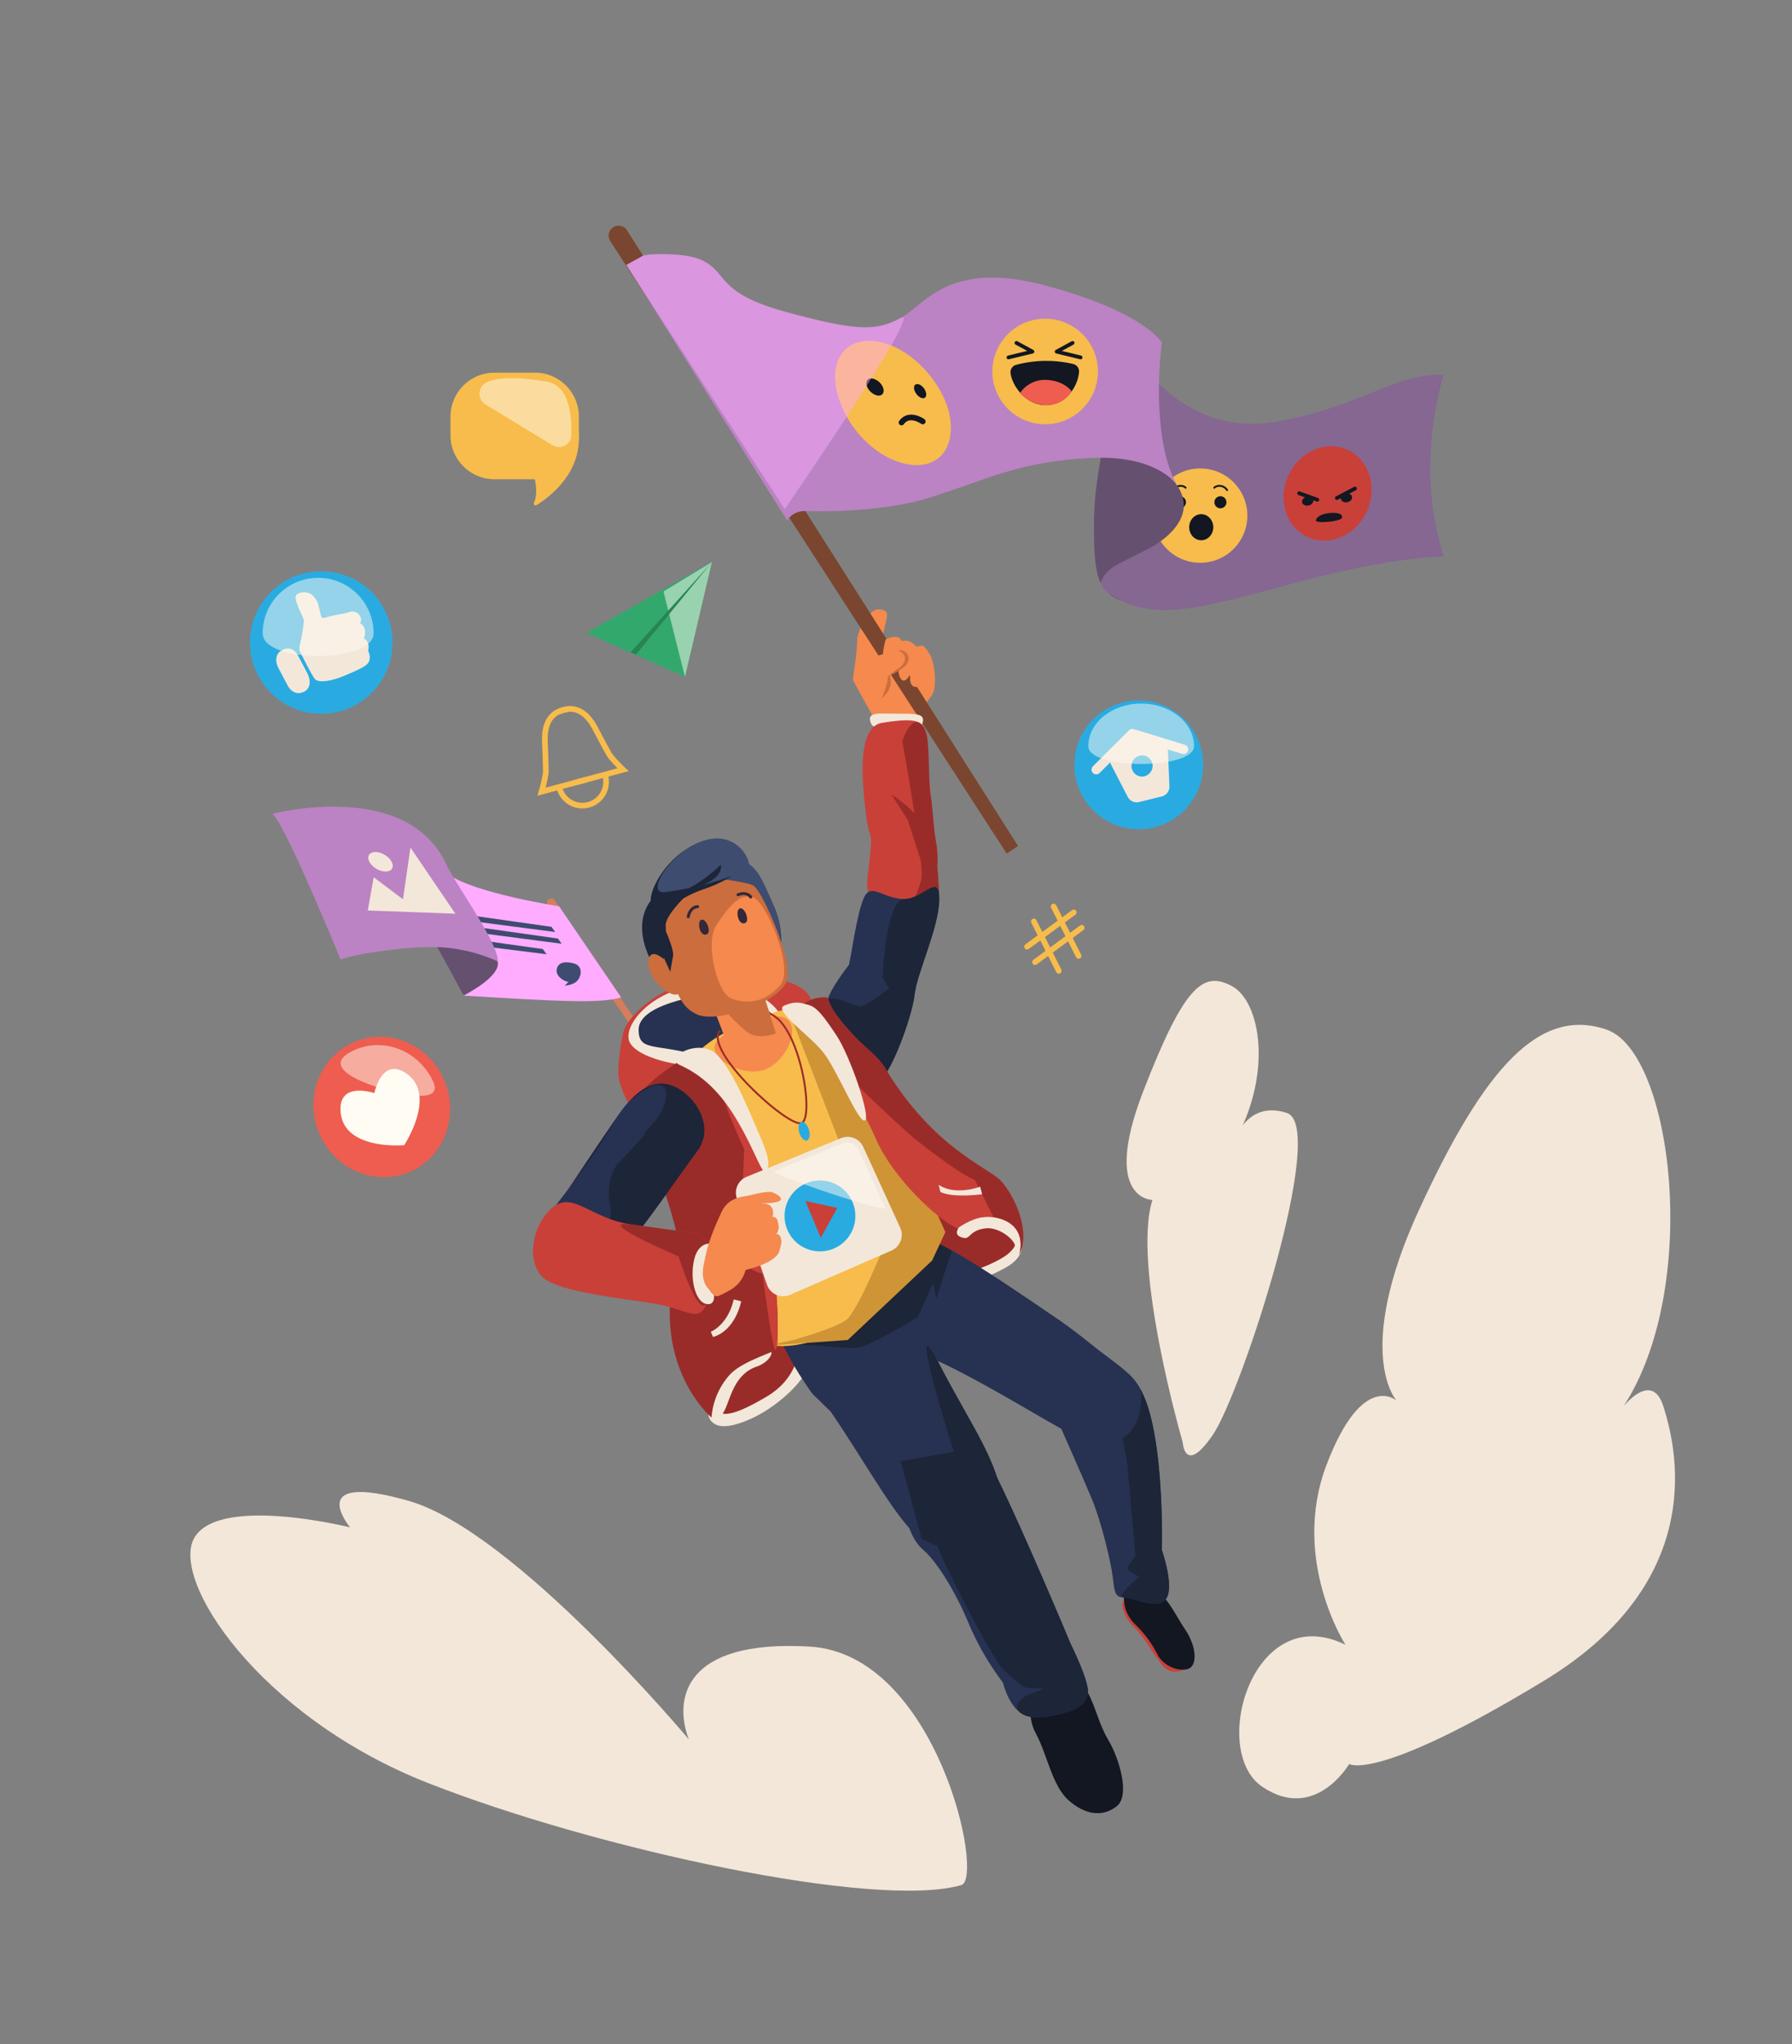 <svg width="947" height="1080" fill="none" xmlns="http://www.w3.org/2000/svg"><rect width="100%" height="100%" fill="#808080" stroke="none"/><path d="M713 932s-18 31-46 12-5-99 44-75c0 0-29-45-10-95s37-34 37-34-23-25 12-101 64-107 99-95 50 136 9 199c0 0 15-19 21 0s26 91-63 145-103 44-103 44zm-205 64c12.49-3.61-13-122-80-126s-72 28-64 49c0 0-92-110-148-126s-31 14-31 14-68-17-82 5 34 95 123 130 237 67 282 54zm117-234s-27-93-16-128c0 0-27 0-5-57s32-64 47-56 22 46 1 83c0 0 6-23 28-16s-24 148-39 170-16 4-16 4zm-117-92s23.62-1.89 29-14l2-1s5 8-8 15-27 12-23 0z" fill="#F3E7D9"/><path d="M534 644s11 12-5 21-40 15-48-5 14-37 32-33 21 17 21 17zm-154 74c-1 3-15 20-1 31s67.09-41.79 42-50.4c-25.09-8.61-40 16.4-41 19.4z" fill="#992C29"/><path d="M422 713s0 15-17 25-22 10-27 8-4 3-2 5 6 5 20-1 29-20 31-28 1-14-5-9z" fill="#F3E7D9"/><path d="M593.77 845.63a4.36 4.36 0 00-.6 2.42c.15 2.74 1.78 7.43 6 11.53 4.55 4.39 10.1 13.29 11.39 15.41a4.9 4.9 0 00.73.9c1.25 1.17 4.29 8.51 11.46 7.19 11.21-2.08 8.6-12.13 2.55-21s-10.57-20.2-19.24-22.4c-6.91-1.79-10.95 3.7-12.29 5.95z" fill="#C94039"/><path d="M594 842c-.43.73.13 4.2.17 5 .15 2.74 1.78 7.43 6 11.53A58.681 58.681 0 01611.6 874c2.4 5 9.19 9.09 15.4 8 6.21-1.09 5.39-12-.66-21s-10.57-20.2-19.24-22.4c-6.95-1.71-11.77 1.15-13.1 3.4z" fill="#121721"/><path d="M560 753s12 27 17 39 10 33 11 41 1 11 6 11 17 7 22 1-2-26-2-26 2-73-15-90c-21.59-21.59-39 12-39 24z" fill="#273252"/><path d="M596 777l4 45a59.237 59.237 0 00-4 6c-1 2 6 5 6 5s-13 11-8 11 17 7 22 1-2-26-2-26 2-73-15-90c-21.59-21.59-3 36-3 48z" fill="#1D2538"/><path d="M546.64 896.5s-5.1 8.52.86 19.59 8.51 27.25 17 34.92c8.49 7.67 17.88 9.37 25.55 3.41 7.67-5.96.85-26.41-4.26-34.92-5.11-8.51-6.68-17.48-11-25.35-4.32-7.87-17.93-9.57-28.15 2.35z" fill="#121721"/><path d="M497 658c5 0 62 38 78 51s28 19 28 29-4 17-11 21-13 6-31-4-47-28-70-38-24-28-15-44 21-15 21-15z" fill="#273252"/><path d="M575 709c16 13 28 19 28 29s-3 18-10 22l-7-11 5-10-43-49s11 6 27 19zm-97 89c.75 3.93 3 15 10 21s17 22 24 39a148.063 148.063 0 0018 31s3 13 11 17 25-2 25-2 9-3 9-10-9-25-9-25-43-103-49-105-43 13-39 34z" fill="#273252"/><path d="M495 816c.75 3.93 29 61 36 67s9 9 14 9 9 0 2 2-14 8-6 12 25-2 25-2 9-3 9-10-9-25-9-25-43-103-49-105-26 31-22 52z" fill="#1D2538"/><path d="M407 691s2 17 22 45c.76 1.06 9.5 9.12 10.23 10.19C457.84 773.39 476 807 487 813c18.85 10.28 40 8 42-14s-15-44-33-79-35-67-63-54-26 25-26 25z" fill="#273252"/><path d="M504 767l-28 5 11 41s38 22 42-14c2.44-22-15-44-33-79s8 47 8 47zm-88.23-56c2.23-2 32.23 2 38.23 1s31-16 31-16l8-18s2 9 2 8 8-25 8-25-7-5-12-5c-6 0-75.23 55-75.23 55z" fill="#1D2538"/><path d="M365 581c-3.7-3.7-63.15-92.31-71.92-105.39a2.19 2.19 0 00-2.81-.74 2.191 2.191 0 00-1.15 1.42 2.202 2.202 0 00.32 1.8L363 585l2-4z" fill="#D77D5B"/><path d="M295.46 478.84S251 472 237 462s-18-7-11 13 19 51 19 51 45 3 62 3 21.21-2.07 21.21-2.07l-32.75-48.09z" fill="#FFACFF"/><path d="M258.04 497.4l28.8 4.03 2.01 2.75-29.67-3.72-1.14-3.06zm-3.42-7.2l40.21 5.69 2 2.75-41.07-5.38-1.14-3.06zm-3.42-6.2l40.21 5.7 2 2.74-41.07-5.37-1.14-3.07zm52.35 25.13c-2.07-.59-7.35-1.83-9 1.85-2 4.58 3.91 7.78 5.91 7.78l-2 2s3.83-.19 6-2c3.05-2.51 3.7-8.31-.91-9.63z" fill="#3E4C6F"/><path d="M229 497c1 1 16 29 16 29s20-10 18-18-34-11-34-11z" fill="#665070"/><path d="M263 508s-10.49-5.53-26.75-7.26C219.99 499.01 187 504 180 507c0 0-29-71-36-77 0 0 26-7 52-2s36 20 40 29 28 42 27 51z" fill="#BB83C3"/><path d="M207.54 457.56c-.07 2.6-3.07 3.68-6.66 2.4-3.59-1.28-6.37-4.35-6.27-6.9.1-2.55 3-3.61 6.57-2.4 3.57 1.21 6.43 4.34 6.36 6.9z" fill="#F3E7D9"/><path d="M194.36 481.07l3.12-17.57 15.48 11.65 3.94-27.34 23.75 34.95-46.29-1.69z" fill="#F3E7D9"/><path d="M429.45 534.1c2.21-22.06-45.23-20.19-68.89-13.8-14.64 4-28.73 16.87-31 24.58-.78 2.64-3.58 17.42-2.59 24.68 1.07 7.93 16 39.38 28.62 33.57 17.31-7.95 71.64-46.96 73.86-69.03z" fill="#C94039"/><path d="M414.83 544.64c.3-15.39-24.27-27.94-45.95-24.49-25.25 4-38.34 20.61-36.64 29 1.7 8.39 22.39 14.3 40 14.29 17.61-.01 42.45-11.94 42.59-18.8z" fill="#F3E7D9"/><path d="M366.91 557.08c-21.36-5.69-29.29-1.7-29.43-12.9-.19-15 38.94-19.32 48-20.55 9.06-1.23 34.32 16.56 31.61 34.37-2.71 17.81-28.82 4.77-50.18-.92z" fill="#273252"/><path d="M464.8 384.61S450.75 360 450.75 359s2.25-14.25 2.25-21c0-4 6-17 12-16s4 2 0 20c-1.18 5.33 7.14-9.79 11-4 3.86 5.79 10 3 14 6s5.86 20.14 2 24c-3.86 3.86-6.52 15.14-11.35 18-4.83 2.86-15.85-1.39-15.85-1.39z" fill="#F5894E"/><path d="M463 347a57.573 57.573 0 0010.79-3.1C478 342 484 348 477 353c-7 5-11 5-11 5s-15 4-3-11z" fill="#F5894E"/><path d="M586 225s-15.1 48-3.55 82S659 285 630 252s-44-27-44-27z" fill="#665070"/><path d="M604 193c2 2 25 37 69 30s64-26 90-25c0 0-16 47 0 96 0 0-26 0-75 13s-75 22-98 9 8-19 23-30 15.53-20.31 4.26-39.15S604 193 604 193z" fill="#856792"/><path d="M634.27 297.35c13.763 0 24.92-11.157 24.92-24.92 0-13.763-11.157-24.92-24.92-24.92-13.763 0-24.92 11.157-24.92 24.92 0 13.763 11.157 24.92 24.92 24.92z" fill="#F7BC4B"/><path d="M644.94 268.55a3.18 3.18 0 100-6.36 3.18 3.18 0 000 6.36zm-21.39 0a3.18 3.18 0 100-6.36 3.18 3.18 0 000 6.36zm11.26 16.9c3.513 0 6.36-3.085 6.36-6.89 0-3.805-2.847-6.89-6.36-6.89-3.512 0-6.36 3.085-6.36 6.89 0 3.805 2.848 6.89 6.36 6.89z" fill="#121721"/><path d="M626.56 257.7c-1.25-1.42-4.92-1.62-6.78 1.24m21.92-1.24c1.24-1.42 4.92-1.62 6.77 1.24" stroke="#121721" stroke-linecap="round" stroke-linejoin="round"/><path d="M532 451L322.48 127.37a5.264 5.264 0 01.559-6.447 5.259 5.259 0 018.301.767L538 447l-6 4z" fill="#7A462F"/><path d="M331 140l9-5a43.096 43.096 0 014.57-.59c9.65-.39 20.93.09 27.43 3.59 13 7 7 17 44 27s47 10 60 3 25-31 77-17 61 30 61 30-7 51 9 77c0 0-9-18-47-16s-53 11-85 21c-21.54 6.73-50.05 7.47-65 7-7.26-.23-10 5-10 5l-85-135z" fill="#BB83C3"/><path d="M581.66 242.1s32-.37 41.34 15.9c9.34 16.27-9.16 28.41-16 31.84-6.84 3.43-23.21 9-25.32 18.19 0 0-7.91-11.34 0-65.93" fill="#665070"/><path d="M722.335 270.184c5.803-12.741 1.211-27.305-10.259-32.529-11.469-5.224-25.471.869-31.275 13.61-5.804 12.741-1.211 27.304 10.258 32.529 11.47 5.224 25.472-.869 31.276-13.61z" fill="#C94039"/><path d="M691.578 267.073c1.616-.367 2.692-1.691 2.404-2.957-.288-1.265-1.831-1.993-3.447-1.625-1.615.367-2.692 1.691-2.404 2.957.288 1.265 1.831 1.993 3.447 1.625z" fill="#121721"/><path d="M696.15 264.04l-9.58-3.42" stroke="#121721" stroke-width="2" stroke-linecap="round" stroke-linejoin="round"/><path d="M712.061 265.34c1.615-.367 2.692-1.691 2.404-2.957-.288-1.265-1.831-1.993-3.447-1.626-1.616.368-2.692 1.692-2.404 2.958.288 1.265 1.831 1.993 3.447 1.625z" fill="#121721"/><path d="M706.46 263.16l9.58-5.04" stroke="#121721" stroke-width="2" stroke-linecap="round" stroke-linejoin="round"/><path d="M709.24 273.45c.36-2.15-2.8-2.82-6.93-2.35-4.13.47-6.69 2.09-6.93 3.88-.24 1.79 13.5.61 13.86-1.53z" fill="#121721"/><path d="M500.27 213.82c5.16 14.52 1.37 28.29-10.64 31.33-15.33 3.85-37.8-10.51-45.87-33.15s4.58-35.9 23.06-30.91c14.47 3.91 28.28 18.22 33.45 32.73z" fill="#F7BC4B"/><path d="M476.42 223.24c4.12-5.69 11.22-.55 11.22-.55" stroke="#121721" stroke-width="3" stroke-linecap="round" stroke-linejoin="round"/><path d="M489.19 206.93c.71 2 .05 3.57-1.53 3.48-1.58-.09-3.58-1.9-4.34-4-.76-2.1 0-3.66 1.68-3.46 1.68.2 3.47 1.97 4.19 3.98zm-22.51-2.06c.86 2.42-.25 4.27-2.54 4.14-2.29-.13-5.1-2.35-6-4.93-.9-2.58.37-4.41 2.8-4.11a7.844 7.844 0 015.74 4.9z" fill="#121721"/><path d="M552.32 224.16c15.403 0 27.89-12.487 27.89-27.89s-12.487-27.89-27.89-27.89-27.89 12.487-27.89 27.89 12.487 27.89 27.89 27.89z" fill="#F7BC4B"/><path d="M537.16 181.18l8.44 4.6-12.66 3.06m33.89-7.66l-8.44 4.6 12.66 3.06" stroke="#121721" stroke-width="2" stroke-linecap="round" stroke-linejoin="round"/><path d="M567 192.29a62.139 62.139 0 00-30 .47 4.001 4.001 0 00-2.94 4.52c1 7.09 8.4 16.8 18.57 16.8s16.87-9.25 17.58-17.44a3.991 3.991 0 00-.759-2.799A3.994 3.994 0 00567 192.29z" fill="#121721"/><path d="M539 207.73a15.797 15.797 0 0114-7c9.63.44 13.27 6 13.27 6s-3.06 6.69-12.27 7.27c-9.21.58-15-6.27-15-6.27z" fill="#EE5D4F"/><path opacity=".46" d="M331 140l9-5a43.096 43.096 0 014.57-.59c9.65-.39 20.93.09 27.43 3.59 13 7 7 17 44 27s47 10 60 3-61.29 101-61.29 101L331 140z" fill="#FFACFF"/><path d="M468.08 337.81s-4.14 13.3 1.07 15.81 6-6.34 6-6.34-1.22 5.89.16 9.82c1.38 3.93 3.79 2.95 5.71-1s.2-1 .2-1-1.63 7.86 2.77 7.86 8.66-15.86 6.13-19.23c-2.53-3.37-2.37-2.74-6-2.07 0 0-3.09-4.41-7.53-2.85 0 0-1.33-4.61-8.5-1" fill="#F5894E"/><path d="M466 369s5-11.1 2.52-14.55c0 0 6.48 6.55-2.52 14.55z" fill="#CC6D3D"/><path d="M463 347a57.573 57.573 0 0010.79-3.1C478 342 484 348 477 353c-7 5-11 5-11 5s-15 4-3-11z" fill="#CC6D3D"/><path d="M461 347a57.552 57.552 0 0010.79-3.1C476 342 482 348 475 353a87.322 87.322 0 00-10 8s-16 1-4-14z" fill="#F5894E"/><path d="M460 381.44c1.72 5.19 4.42.36 13.27 1.08 7.36.59 13 3.73 14.29-.62 1.51-5.27-4.06-4.79-15.63-4.84-7.43-.06-13.69-.82-11.93 4.38z" fill="#F3E7D9"/><path d="M476.94 487.33a28.179 28.179 0 01-15-9.39c-5-6.16-3.76-12.31-2.63-21.91 2.24-19.09.29-10.69-1.4-23.91-2.15-16.89-5.73-48 8.31-50.21 17.24-2.75 21.26-1.15 22.86 4.4 1.6 5.55-1.09 3.49 0 7.48s3.92 42.09 5.44 50.49c1.52 8.4.72 13.11.72 13.11s.93 9.71.89 14.88c-.04 5.17-.99 17.23-19.19 15.06z" fill="#C94039"/><path d="M476.881 487.81s9.37-17.34 10.14-24.22c1.08-9.7-10.21-72.08-10.21-72.08s6.1-18.53 12.3-5.2c2.43 5.23 1.42 29.09 2.51 33.08 1.09 3.99 1.41 16.49 2.93 24.89 1.52 8.4.72 13.11.72 13.11s.93 9.71.89 14.88c-.04 5.17-1.09 17.73-19.28 15.54z" fill="#992C29"/><path d="M486.52 454.35l-6.71-20.91-8.66-13.62s15.43 9.61 17.16 18.7a26.247 26.247 0 01-1.79 15.83z" fill="#992C29"/><path d="M463.18 571.9c-6.25.54-25.91-30.56-25.91-42.49 0-5.18 11.4-19.68 11.4-19.68l1-5.18C450.49 500.63 454 476 458 472c4-4 10 3 20 3s18.66-14.58 18.34.53c-.32 15.11-11.82 38.6-13.06 50.23-1.24 11.63-13.7 45.58-20.1 46.14z" fill="#273252"/><path d="M463.18 571.9c-6.25.54-25.91-30.56-25.91-42.49 0-5.18 13.58 2 17 2.27s15.57-9.49 15.57-9.49l-3.43-5.54S468 475 478 475s18.66-14.58 18.34.53c-.32 15.11-11.82 38.6-13.06 50.23-1.24 11.63-13.7 45.58-20.1 46.14z" fill="#1D2538"/><path d="M507 648c-2 3-2 5 2 6s3-4 12-5c5.61-.62 12.75 3.84 15 8 1.36 2.52-2.26 6.13 0 5 6-3 7-14-7-18a24.127 24.127 0 00-23 5" fill="#F3E7D9"/><path d="M373.171 552.05s16.169-13.72 47.829-20c10.001-2 26.45 9.63 38 36 11.55 26.37 40.001 83 40.001 83s-21.691 29.68-47.001 47c-18.77 12.84-41.34 15.82-49 11-18-11.37-55.719-140.12-29.829-157z" fill="#F7BC4B"/><path d="M417.93 541.17c2.94 6.85-3.83 19.75-13.12 23.74-9.29 3.99-23.79-2.23-26.74-9.08-2.95-6.85 7.66-10.83 16.93-14.83s20-6.68 22.93.17z" fill="#F5894E"/><path d="M457 666.15l-12.45-60.28-26.28-68.15c12.22-2 36.43 12.27 48 38.64S499.59 651 499.59 651l-7 15L448 708l-43 3 13.671-2.88s25.939-7 29.799-11.87c7.87-10 20.4-42.14 20.4-42.14L457 666.15z" fill="#CE9436"/><path d="M419.361 537.48c1.84-6.65 9.64-10.48 15.64-10.48s-3 0 17 21c5.23 5.49 12.08 10.29 15.51 16 25.55 42.79 55.16 53 61.49 60 7.18 8 15.42 25.78 10 38-2.48 5.58 8-15-14-19-8.85-1.61-19 6-19 6-10-4-34.2-26.65-43.16-47.3-4.61-10.62-15.84-32.31-25.84-45.7-9.48-12.64-18-17.28-17.64-18.52z" fill="#C94039"/><path d="M419.361 537.48c1.84-6.65 9.64-10.48 15.64-10.48s-3 0 17 21c5.23 5.49 12.08 10.29 15.51 16 25.55 42.79 55.16 53 61.49 60 7.18 8 15.42 25.78 10 38-2.48 5.58 8-15-14-19l-9.8-19.54c-10-4-33.23-22.94-33.23-22.94s-34.97-31.13-44.97-44.52c-9.48-12.64-18-17.28-17.64-18.52z" fill="#992C29"/><path d="M406.501 535.5c16.33 5.45 24.16 55.58 17 57.91-7.16 2.33-52.12-38.72-43-48.91" stroke="#992C29" stroke-miterlimit="10"/><path d="M426.445 602.556c1.41-.432 1.882-2.97 1.055-5.668-.828-2.698-2.642-4.535-4.051-4.103-1.41.433-1.882 2.971-1.055 5.669.828 2.698 2.641 4.535 4.051 4.102z" fill="#29ABE2"/><path d="M414.44 531.29c5.94-2.5 8.65-1.52 12.86-.33 4.21 1.19 7.54 5.27 14.74 16.1 7.2 10.83 18.41 43.43 15 44.94-3.41 1.51-14.71-26.86-22-36-7.29-9.14-26.54-22.21-20.6-24.71zM400 722c7.22-2.41 11-10 4-9s-9 6-16 11-15.67 13.66-11 23c2 4 3 4 6-2s5-19 17-23z" fill="#F3E7D9"/><path d="M372.89 556.11c7.18 2.61 23 33.55 28.67 51 5.67 17.45 2.25 45.18 5.73 56.22 3.48 11.04 4.89 46.74 2.65 49.83-.89 1.23-17.58 6.14-23.94 12.81a38.136 38.136 0 00-10 23s-34.79-29.21-17-87c-1-23-24.65-72.24-23-80 1.65-7.76 29.71-28.48 36.89-25.86z" fill="#992C29"/><path d="M381.441 568.54c7.19 2.61 14.46 21.12 20.12 38.6s2.25 45.18 5.73 56.22c3.48 11.04 4.89 46.74 2.65 49.83-1.64 2.27-6.94-40.19-6.94-40.19s-10.36-2.19-11.44-10.36c-.52-4 1.73-55.32 1.73-55.32s-19.03-41.4-11.85-38.78z" fill="#C94039"/><path d="M405.3 618.33c2.23-4.39-.76-11.51-5.51-22.37-4.75-10.86-11.79-28.69-20.41-38.24-9.05-10-29.22.92-20.1 5 9.42 4.21 19.89 11.91 29.71 28.32 10.92 18.25 14.09 31.67 16.31 27.29zm-17.529 68.22l3.9 1s-2.69 15.2-14.84 18.87l-1.21-2.77s8.97-3.43 12.15-17.1z" fill="#F3E7D9"/><path d="M395.551 612.36s9.18 25.3-6.78 34.95a140.97 140.97 0 006.78-34.95z" fill="#C94039"/><path d="M496 626l1 3.79s5 3.21 22 1.21l-1-4s-13 5-22-1z" fill="#F3E7D9"/><path d="M601.8 438.13c18.789 0 34.02-15.231 34.02-34.02s-15.231-34.02-34.02-34.02c-18.788 0-34.02 15.231-34.02 34.02s15.232 34.02 34.02 34.02z" fill="#29ABE2"/><path d="M579.32 406.64l19.09-19.03 27.01 8.3" stroke="#F3E7D9" stroke-width="5" stroke-linecap="round" stroke-linejoin="round"/><path d="M617.21 396.66a4.995 4.995 0 00-3.63-4.53l-11.82-3.55a5.685 5.685 0 00-5.67 1.48l-8 8.21a5.002 5.002 0 00-.93 5.75l8.84 17.11a5.362 5.362 0 006.07 2.6l11.76-2.89a5.337 5.337 0 004.17-5.29l-.79-18.89zm-12.65 13.55a5.588 5.588 0 01-6.601-5.459 5.586 5.586 0 013.342-5.157 5.588 5.588 0 017.679 3.796 5.752 5.752 0 01-4.42 6.82z" fill="#F3E7D9"/><path opacity=".5" d="M631 394.29c0 12.46-55.87 12.46-55.87 0s12.5-22.56 27.93-22.56S631 381.83 631 394.29z" fill="#FFFCF3"/><path d="M556.81 478.96L570 505.07m-23.03 3.27l24.66-18.13m-28.85 9.97l24.66-18.12m-21.09 4.79l13.19 26.11" stroke="#F7BC4B" stroke-width="3" stroke-linecap="round" stroke-linejoin="round"/><path d="M376.21 296.96l-66.46 37.45 52.22 23.21 14.24-60.66z" fill="#33A86D"/><path opacity=".5" d="M376.21 296.96l-25.58 15.56 11.34 45.1 14.24-60.66z" fill="#FFFCF3"/><path d="M376.21 296.96l-3.54 4.01-39.45 43.72 2.9 1.06 40.09-48.79z" fill="#288453"/><path d="M278.74 241.9c.83 1.73 7.18 15.43 3.43 23.82a.94.94 0 001.35 1.19c7.27-4.54 22.86-16.57 22.39-36.1-.6-25.23-27.43 2-27.26 10.7 0 .135.031.268.09.39z" fill="#F7BC4B"/><path d="M282.7 196.89h-21.42c-12.818 0-23.21 10.391-23.21 23.21v9.91c0 12.818 10.392 23.21 23.21 23.21h21.42c12.819 0 23.21-10.392 23.21-23.21v-9.91c0-12.819-10.391-23.21-23.21-23.21z" fill="#F7BC4B"/><path opacity=".5" d="M256.65 213.78a6.738 6.738 0 01-1.958-9.732 6.736 6.736 0 012.888-2.268c10.14-4.06 26.65-.76 30.54-.3 11.64 1.4 14.13 15 13.83 28.35a6.531 6.531 0 01-3.396 5.584 6.543 6.543 0 01-6.534-.144l-35.37-21.49z" fill="#FFFCF3"/><path d="M169.77 377.13c20.794 0 37.65-16.857 37.65-37.65 0-20.794-16.856-37.65-37.65-37.65-20.793 0-37.65 16.856-37.65 37.65 0 20.793 16.857 37.65 37.65 37.65z" fill="#29ABE2"/><path d="M161.08 365.24c-3.26 1.88-6.66 1.09-9-2.93l-4.53-8.58c-2.32-4-2.14-8.07 1.12-10 3.26-1.88 6.47-1.44 8.79 2.58l4.53 8.58c2.34 4.11 2.35 8.47-.91 10.35zm-2.15-20.19c-1.26-2.11-.44-4.41.09-6.82.67-3.05 1.89-10 1.4-11.2-.82-2.06-5-10-4.1-12.2.9-2.2 6.47-2.68 8.83-.3 2.87 2.9 2.87 4.3 3.91 8.42.87 3.49.54 4.19 4 3.08 4-1.29 9.66-1.84 11.4-2.6a4.563 4.563 0 013.662.066 4.558 4.558 0 012.438 2.734 3.073 3.073 0 01-.3 3 5.155 5.155 0 012.5 3.4 7.587 7.587 0 01-.5 4.7s3.5 1.5 2.3 6.5c0 0 2.31 4.57-.7 7.2-2.29 2-6.42 3.67-11.4 5.8-8.4 3.6-14.25 3.75-15.9 2.1-1.65-1.65-7.63-13.88-7.63-13.88z" fill="#F3E7D9"/><path opacity=".5" d="M197.42 334.6c0 16-58.6 16-58.6 0a29.297 29.297 0 0129.3-29.3 29.301 29.301 0 0129.3 29.3z" fill="#FFFCF3"/><path d="M319.8 409.61a12.525 12.525 0 01-1.11 9.647 12.525 12.525 0 01-7.665 5.962 12.548 12.548 0 01-13.313-4.603 12.545 12.545 0 01-2.122-4.476m-.02-40.06s10.64-6.88 18.83 8.51c2.48 4.66 4.2 8 7.38 13.72 1.44 2.57 7.48 8.36 7.48 8.36l-23.71 6.4" stroke="#F7BC4B" stroke-width="3" stroke-miterlimit="10"/><path d="M299.94 374.9s-12.66-.59-12 16.83c.2 5.27.4 9 .52 15.56.05 2.95-2.27 11-2.27 11l23.72-6.39" stroke="#F7BC4B" stroke-width="3" stroke-miterlimit="10"/><path d="M172.52 605.79c11.29 16.42 32.65 20.76 48.34 11.2 15.38-9.37 21.56-29.87 13.45-47.32-8.92-19.16-31.67-27.89-50.36-17.5-19.13 10.63-23.89 35.53-11.43 53.62z" fill="#EE5D4F"/><path opacity=".5" d="M199.51 574.41s36.41 12.12 29.33-3.1c-7.79-16.72-27.63-24.31-43.93-15.31-16.69 9.31 14.6 18.41 14.6 18.41z" fill="#FFFCF3"/><path d="M179.941 586.05c-.12-13.9 15.84-9.15 17.88-8.48.46-2.1 4.38-18.06 16-11 17 10.45 1.67 35.51-.15 38.35l.07.13h-.16a1.193 1.193 0 01-.09.14l-.07-.13c-3.36.3-33.29 1.83-33.48-19.01z" fill="#FFFCF3"/><path d="M394.54 621.78l49.95-20.44a9.092 9.092 0 0111.7 4.63l19.52 42.67a9.08 9.08 0 01.231 7.02 9.073 9.073 0 01-4.851 5.08l-53.55 23.38a9.068 9.068 0 01-12.21-5.32l-15.93-45.62a9.088 9.088 0 015.14-11.4z" fill="#F3E7D9"/><path d="M433.31 661.18c10.344 0 18.73-8.386 18.73-18.73 0-10.345-8.386-18.73-18.73-18.73-10.344 0-18.73 8.385-18.73 18.73 0 10.344 8.386 18.73 18.73 18.73z" fill="#29ABE2"/><path d="M425.58 634.51l8.17 19.51 8.75-15.8-16.92-3.71z" fill="#C94039"/><path opacity=".5" d="M409.31 618.79l36-14.73a6.552 6.552 0 018.43 3.34l14.07 30.74c1.51 3.33-61.73-18.03-58.5-19.35z" fill="#FFFCF3"/><path d="M373.52 523.21l12.94 34s4.63 6 14.84 2.52 9.91-12.28 9.91-12.28l-14.12-38.15-23.57 13.91z" fill="#F5894E"/><path d="M373.52 523.21s16.9 20 22.88 23S410 546 410 546l-11.66-37-24.82 14.21z" fill="#CC6D3D"/><path d="M354.1 517.77c16.4 17 25.6 18.5 25.6 18.5 33.09-8.93 38.22-38.51 29-58-8.8-20.51-12.95-25.51-35.95-17.4-32.06 11.28-33.26 41.77-18.65 56.9z" fill="#1D2538"/><path d="M354.1 517.77C370.5 534.76 378 529 378 529c33.1-8.92 39.92-31.24 30.68-50.74-8.8-20.51-11-29.14-38.22-21.2-37.83 11.03-30.97 45.58-16.36 60.71z" fill="#3E4C6F"/><path d="M352.05 518.81c14 14.49 33.21-7.32 33.21-7.32 3.73-4.84-1.06-23-4.39-34.95-2.87-10.3-.76-21.85-27.1-8.59-23.41 11.79-14.17 37.96-1.72 50.86z" fill="#1D2538"/><path d="M373.51 463.35s20.5 2.42 24.59 4.51 19.46 35.51 18.15 48.42c-1.3 12.74-36.87 24.58-47.71 19.78-8.88-3.92-9.74-10.89-15.13-20.92-5.68-10.57-.79-20.71-1.59-25.34-1.39-7.92 21.69-26.45 21.69-26.45z" fill="#CC6D3D"/><path d="M345.54 517.09c3.8 5.74 10.09 9.47 12.55 8.19 2.46-1.28 1.41-7-2.4-12.8-3.81-5.8-8.93-9.45-11.39-8.11-2.46 1.34-2.56 6.97 1.24 12.72z" fill="#CC6D3D"/><path d="M397.54 473.89c6.92 1.5 22.5 37.77 14.82 46.57-7.68 8.8-16.9 10.52-25.85 7.13-7.84-3-13.95-29.89-8-38.69 7.2-10.77 12.1-16.5 19.03-15.01z" fill="#F5894E"/><path d="M347.89 483.39s7.95 15.68 7.88 21.26l-1.56 8.8-10.34-22.61 4.02-7.45zm47.17-28.63s-3.85 8.59-23.82 15.29c-9.91 3.32-17.18 9.73-22.32 10.33-12.64 1.46.05-27.41 20.19-34.92 20.36-7.58 25.95 9.3 25.95 9.3z" fill="#1D2538"/><path d="M369.14 445.17c-15.93 6.7-28.09 27.37-17.91 26.19 2.89-.34 7.45-1 12.88-2.14 8.75-4.42 16.8-12.27 16.8-12.27.83 4.65-3.72 8.1-9.08 10.5a148.448 148.448 0 0015-4.62c8.36-3.1 9.4-2.95 9.07-5.95-.65-6.11-9.55-18.94-26.76-11.71z" fill="#3E4C6F"/><path d="M369.82 491c.74 2.41 2.2 3.12 3.41 2.75 1.21-.37 1.7-1.68 1-4.1s-2.32-4.07-3.53-3.7c-1.21.37-1.62 2.61-.88 5.05zm20.29-6c.74 2.41 2.2 3.12 3.41 2.75 1.21-.37 1.7-1.68 1-4.09s-2.32-4.07-3.52-3.7c-1.2.37-1.63 2.63-.89 5.04zm-26.11.09a.783.783 0 00.5-.62c0-.18.72-4.41 4.22-4.64a.792.792 0 00.295-.078.758.758 0 00.242-.186.768.768 0 00.193-.566.79.79 0 00-.83-.74c-3.81.25-5.38 4-5.67 6a.79.79 0 00.66.89c.133.01.266-.01.39-.06zm33-10.41a.78.78 0 00.35-1.2c-2.17-2.9-6-2.19-7.66-1.41a.777.777 0 00-.38 1 .788.788 0 001 .39c.16-.08 3.81-1.68 5.76.92a.785.785 0 00.93.3z" fill="#34283A"/><path d="M285.63 650.53s36.61-55.67 43.48-64.56c7-9.07 16.18-17.07 27.63-11.74s21.07 21.67 11.73 34c-9.34 12.33-30.25 43.62-37.35 49.46-7.1 5.84-19.77 18.31-19.93 12.68-.16-5.63-25.56-19.84-25.56-19.84z" fill="#1D2538"/><path d="M285.63 650.53c-1.69-2.21 10.49-16.18 22.37-32.53 9.21-12.68 18.11-28.15 21.11-32 7-9.07 23.57-19.46 22.89-6.86-1.07 19.67-36 29-29.53 57.89 4.59 20.49-33.83 17.42-36.84 13.5z" fill="#273252"/><path d="M341.571 598.53s-15.19 5.27-22.84 20 22.84-20 22.84-20z" fill="#273252"/><path d="M370 652s-14-2-36-5-31-18-42-9-14 29-5 37 43 11 60 14 23 11 27-2 2-30-4-35z" fill="#C94039"/><path d="M370 652s-14-2-36-5 24.54 16.81 24.54 16.81S370 700 374 687c4-13 2-30-4-35z" fill="#992C29"/><path d="M377.32 657.24s-7.79-2.37-10.38 7.88c-2.59 10.25.48 22.22 5.86 23.73 5.38 1.51 4.52-4.8 4.52-4.8s-3.46-1.58-3.46-8.68 6.06-14.19 6.06-14.19l-2.6-3.94z" fill="#F3E7D9"/><path d="M373.18 679.44c-3-5.25-1.57-10.23-.09-16.92 1.85-8.33 5.69-16.53 7.91-21.52 4-9 11.56-8.44 16.11-9.63 7.62-2 10.58-1.58 10.58-1.58s5.94 2.18 4.85 4.16c-1.09 1.98-9.86 1.7-9.69 2 .17.3 1.77-.38 3.66.7a4.697 4.697 0 012.07 4A3.824 3.824 0 01408 643a2.4 2.4 0 012.77 1.59c.479 1.334.745 2.734.79 4.15a9.002 9.002 0 01-1.39 3.56s1.39-1 2.38 1.58-.45 5.87-.54 6.46c-1 7-18 10.62-18 10.62a16.685 16.685 0 01-8.16 10.62c-7 4-7.39 3.78-8.84 2.38a52.226 52.226 0 01-3.83-4.52z" fill="#F5894E"/></svg>